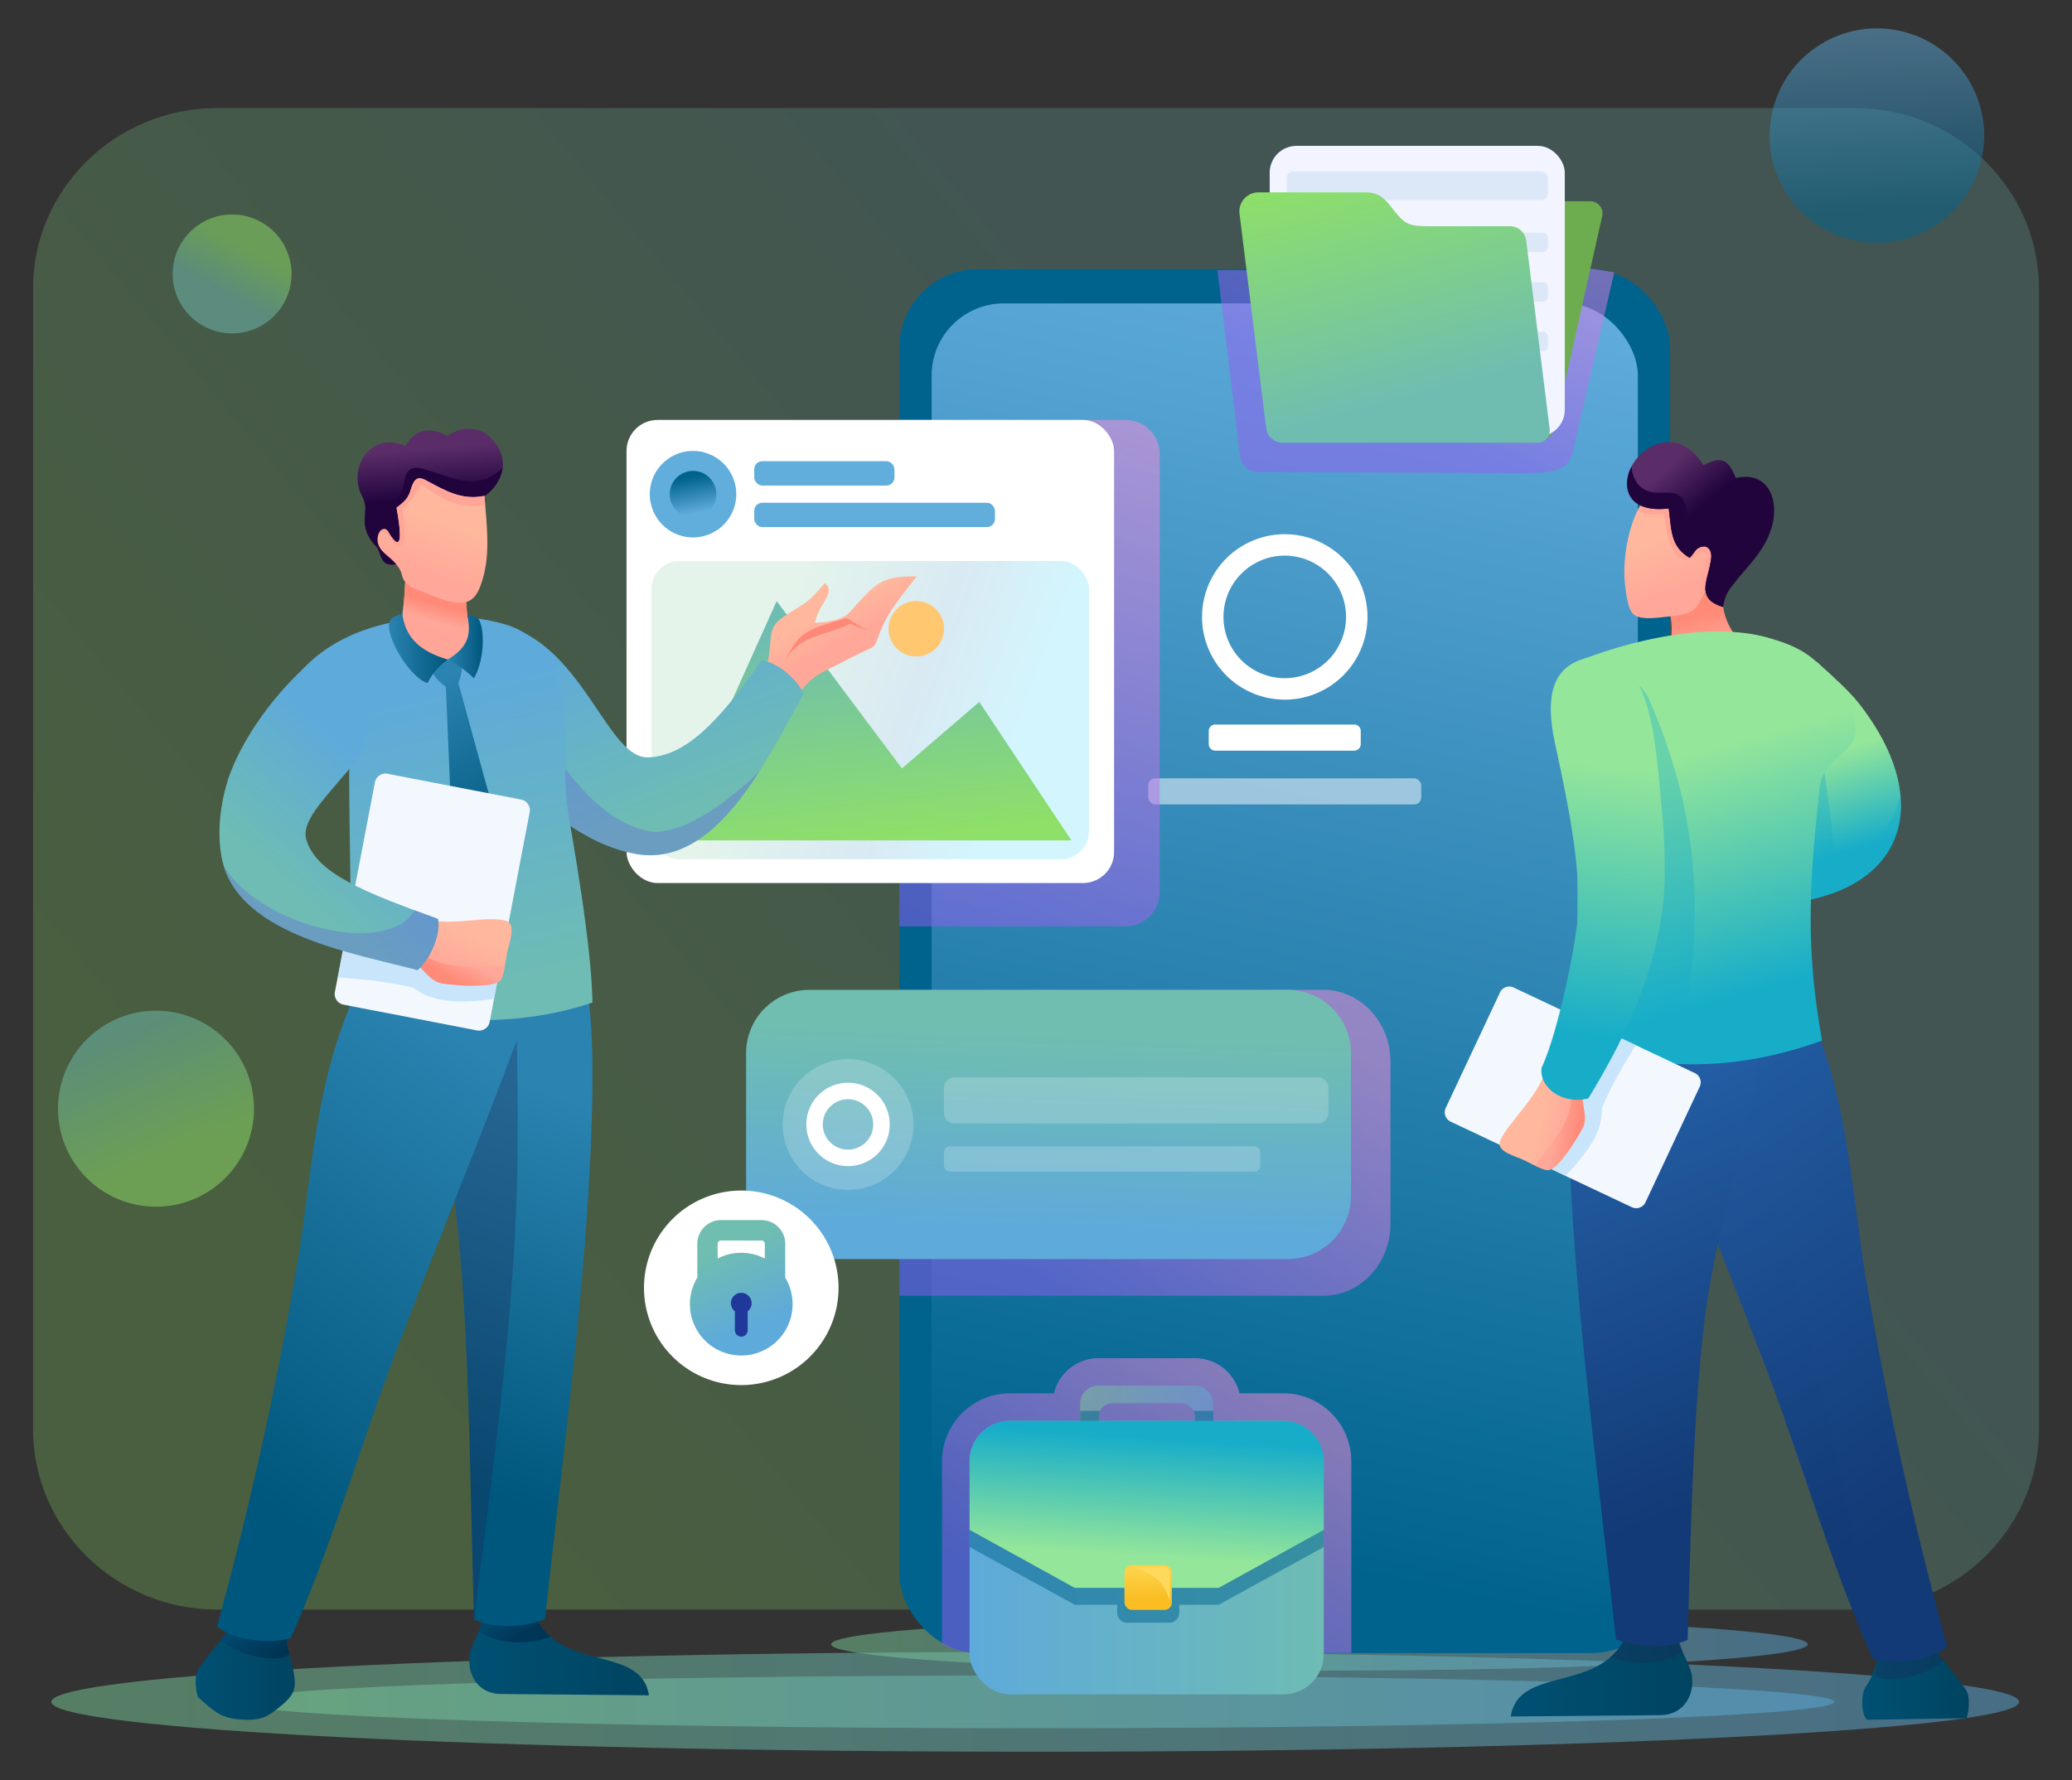 <?xml version="1.0" encoding="UTF-8"?> <svg xmlns="http://www.w3.org/2000/svg" xmlns:xlink="http://www.w3.org/1999/xlink" viewBox="0 0 766.75 658.82"><rect x="0" y="0" width="766.75" height="658.82" fill="#333333" stroke="none"/><defs><style>.cls-1{isolation:isolate;}.cls-11,.cls-12,.cls-13,.cls-14,.cls-15,.cls-16,.cls-17,.cls-18,.cls-19,.cls-2,.cls-20,.cls-21,.cls-22,.cls-23,.cls-24,.cls-25,.cls-26,.cls-27,.cls-28,.cls-29,.cls-3,.cls-30,.cls-31,.cls-32,.cls-34,.cls-35,.cls-38,.cls-39,.cls-40,.cls-41,.cls-44,.cls-45,.cls-46,.cls-47,.cls-49,.cls-5,.cls-50,.cls-51,.cls-53,.cls-54,.cls-55,.cls-57,.cls-58,.cls-59,.cls-60,.cls-61,.cls-62,.cls-63,.cls-64,.cls-65,.cls-66,.cls-67,.cls-68,.cls-69,.cls-70,.cls-71,.cls-72,.cls-73,.cls-74,.cls-75,.cls-76,.cls-77,.cls-8{fill-rule:evenodd;}.cls-10,.cls-11,.cls-12,.cls-2,.cls-23,.cls-28,.cls-3,.cls-32,.cls-4,.cls-40,.cls-45,.cls-51,.cls-53,.cls-54,.cls-63,.cls-65,.cls-9{opacity:0.5;}.cls-2{fill:url(#linear-gradient);}.cls-3{fill:url(#linear-gradient-2);}.cls-4{fill:url(#linear-gradient-3);}.cls-5{opacity:0.25;fill:url(#linear-gradient-4);}.cls-53,.cls-6{fill:#00638e;}.cls-7{fill:url(#linear-gradient-5);}.cls-33,.cls-47,.cls-48,.cls-8,.cls-9{fill:#fff;}.cls-10{fill:url(#linear-gradient-6);}.cls-11{fill:url(#linear-gradient-7);}.cls-12{fill:url(#linear-gradient-8);}.cls-13{fill:url(#linear-gradient-9);}.cls-14{fill:url(#linear-gradient-10);}.cls-15{fill:#ffa698;}.cls-16{fill:url(#linear-gradient-11);}.cls-17{fill:#22043d;}.cls-18{fill:url(#linear-gradient-12);}.cls-19{fill:#17acc8;}.cls-19,.cls-61{opacity:0.35;}.cls-19,.cls-21,.cls-23,.cls-28,.cls-32,.cls-40,.cls-45,.cls-51,.cls-53,.cls-61,.cls-63,.cls-65{mix-blend-mode:multiply;}.cls-20{fill:url(#linear-gradient-13);}.cls-21{fill:#1e2353;opacity:0.3;}.cls-22{fill:url(#linear-gradient-14);}.cls-23{fill:url(#linear-gradient-15);}.cls-24{fill:url(#linear-gradient-16);}.cls-25{fill:url(#linear-gradient-17);}.cls-26{fill:url(#linear-gradient-18);}.cls-27{fill:#f3f8ff;}.cls-28{fill:#9fd2fb;}.cls-29{fill:url(#linear-gradient-19);}.cls-30{fill:url(#linear-gradient-20);}.cls-31{fill:url(#linear-gradient-21);}.cls-32{fill:url(#linear-gradient-22);}.cls-34,.cls-36{fill:#61addc;}.cls-35{fill:url(#linear-gradient-23);}.cls-37,.cls-47,.cls-48{opacity:0.2;}.cls-37{fill:url(#linear-gradient-24);}.cls-38{fill:url(#linear-gradient-25);}.cls-39{fill:#ffc770;}.cls-40{fill:url(#linear-gradient-26);}.cls-41{fill:#6dad50;}.cls-42{fill:#f2f4ff;}.cls-43{fill:#dce8f8;}.cls-44{fill:url(#linear-gradient-27);}.cls-45{fill:url(#linear-gradient-28);}.cls-46{fill:url(#linear-gradient-29);}.cls-49{fill:url(#linear-gradient-30);}.cls-50{fill:#21389b;}.cls-51{fill:url(#linear-gradient-31);}.cls-52{fill:url(#linear-gradient-32);}.cls-54{fill:url(#linear-gradient-33);}.cls-55{fill:url(#linear-gradient-34);}.cls-56{fill:url(#linear-gradient-35);}.cls-57{fill:#ffd85e;}.cls-58{fill:url(#linear-gradient-36);}.cls-59{fill:#ff8978;}.cls-60{fill:url(#linear-gradient-37);}.cls-61{fill:#6266d7;}.cls-62{fill:url(#linear-gradient-38);}.cls-63{fill:url(#GradientFill_10);}.cls-64{fill:url(#linear-gradient-39);}.cls-65{fill:url(#GradientFill_10-2);}.cls-66{fill:url(#linear-gradient-40);}.cls-67{fill:url(#linear-gradient-41);}.cls-68{fill:url(#linear-gradient-42);}.cls-69{fill:url(#linear-gradient-43);}.cls-70{fill:url(#linear-gradient-44);}.cls-71{fill:url(#linear-gradient-45);}.cls-72{fill:url(#linear-gradient-46);}.cls-73{fill:url(#linear-gradient-47);}.cls-74{fill:url(#linear-gradient-48);}.cls-75{fill:url(#linear-gradient-49);}.cls-76{fill:url(#linear-gradient-50);}.cls-77{fill:url(#linear-gradient-51);}</style><linearGradient id="linear-gradient" x1="19.01" y1="629.87" x2="747.18" y2="629.87" gradientUnits="userSpaceOnUse"><stop offset="0" stop-color="#7bca96"></stop><stop offset="1" stop-color="#5eaada"></stop></linearGradient><linearGradient id="linear-gradient-2" x1="87.42" y1="629.87" x2="678.77" y2="629.87" xlink:href="#linear-gradient"></linearGradient><linearGradient id="linear-gradient-3" x1="307.58" y1="608.56" x2="668.97" y2="608.56" xlink:href="#linear-gradient"></linearGradient><linearGradient id="linear-gradient-4" x1="497.5" y1="222.72" x2="156.6" y2="506.93" gradientUnits="userSpaceOnUse"><stop offset="0" stop-color="#6fbdb1"></stop><stop offset="1" stop-color="#8ee068"></stop></linearGradient><linearGradient id="linear-gradient-5" x1="430.18" y1="567.55" x2="531.33" y2="93.97" gradientUnits="userSpaceOnUse"><stop offset="0" stop-color="#00638e"></stop><stop offset="1" stop-color="#62addd"></stop></linearGradient><linearGradient id="linear-gradient-6" x1="696.05" y1="78.98" x2="692.52" y2="9.92" gradientTransform="translate(583.86 -637.34) rotate(76.72)" xlink:href="#linear-gradient-5"></linearGradient><linearGradient id="linear-gradient-7" x1="45.39" y1="382.41" x2="64.49" y2="425.65" xlink:href="#linear-gradient-4"></linearGradient><linearGradient id="linear-gradient-8" x1="81.99" y1="108.46" x2="91.15" y2="91.81" xlink:href="#linear-gradient-4"></linearGradient><linearGradient id="linear-gradient-9" x1="629.12" y1="227.77" x2="632.21" y2="240.53" gradientUnits="userSpaceOnUse"><stop offset="0" stop-color="#ff8a78"></stop><stop offset="1" stop-color="#ffa799"></stop></linearGradient><linearGradient id="linear-gradient-10" x1="616.96" y1="197.41" x2="625.12" y2="217.82" gradientUnits="userSpaceOnUse"><stop offset="0" stop-color="#ffb89e"></stop><stop offset="1" stop-color="#ffa799"></stop></linearGradient><linearGradient id="linear-gradient-11" x1="618.36" y1="171.78" x2="630.88" y2="186.53" gradientUnits="userSpaceOnUse"><stop offset="0" stop-color="#5a2d68"></stop><stop offset="1" stop-color="#22043d"></stop></linearGradient><linearGradient id="linear-gradient-12" x1="652.57" y1="286.22" x2="663.26" y2="321.27" gradientUnits="userSpaceOnUse"><stop offset="0" stop-color="#94e69a"></stop><stop offset="1" stop-color="#17adc9"></stop></linearGradient><linearGradient id="linear-gradient-13" x1="689.17" y1="622.85" x2="728.58" y2="622.85" gradientUnits="userSpaceOnUse"><stop offset="0" stop-color="#005073"></stop><stop offset="1" stop-color="#004461"></stop></linearGradient><linearGradient id="linear-gradient-14" x1="615.22" y1="399.9" x2="722.35" y2="550.53" gradientUnits="userSpaceOnUse"><stop offset="0" stop-color="#235da3"></stop><stop offset="1" stop-color="#123a76"></stop></linearGradient><linearGradient id="linear-gradient-15" x1="615.14" y1="401.54" x2="699.92" y2="553.89" xlink:href="#linear-gradient-14"></linearGradient><linearGradient id="linear-gradient-16" x1="559.09" y1="620.56" x2="626.3" y2="620.56" xlink:href="#linear-gradient-13"></linearGradient><linearGradient id="linear-gradient-17" x1="592.77" y1="411.02" x2="649.34" y2="547.82" xlink:href="#linear-gradient-14"></linearGradient><linearGradient id="linear-gradient-18" x1="621.17" y1="280.3" x2="645.53" y2="367.51" xlink:href="#linear-gradient-12"></linearGradient><linearGradient id="linear-gradient-19" x1="570.15" y1="412.09" x2="582.14" y2="415.21" xlink:href="#linear-gradient-10"></linearGradient><linearGradient id="linear-gradient-20" x1="584.56" y1="418.35" x2="574.84" y2="417.15" xlink:href="#linear-gradient-9"></linearGradient><linearGradient id="linear-gradient-21" x1="596.3" y1="283.52" x2="584.59" y2="382.37" xlink:href="#linear-gradient-12"></linearGradient><linearGradient id="linear-gradient-22" x1="340.34" y1="341.15" x2="416.73" y2="158.76" gradientUnits="userSpaceOnUse"><stop offset="0" stop-color="#965cf2"></stop><stop offset="1" stop-color="#ff8adc"></stop></linearGradient><linearGradient id="linear-gradient-23" x1="255.24" y1="176.69" x2="257.87" y2="190.1" xlink:href="#linear-gradient-5"></linearGradient><linearGradient id="linear-gradient-24" x1="281.88" y1="247.72" x2="376.32" y2="283.2" gradientUnits="userSpaceOnUse"><stop offset="0" stop-color="#79c89a"></stop><stop offset="0.56" stop-color="#4195c3"></stop><stop offset="1" stop-color="#22d2fb"></stop></linearGradient><linearGradient id="linear-gradient-25" x1="312.94" y1="232.96" x2="322.2" y2="312.26" xlink:href="#linear-gradient-4"></linearGradient><linearGradient id="linear-gradient-26" x1="508.75" y1="149.87" x2="554.3" y2="53.4" xlink:href="#linear-gradient-22"></linearGradient><linearGradient id="linear-gradient-27" x1="522.81" y1="146.97" x2="500.04" y2="60.95" xlink:href="#linear-gradient-4"></linearGradient><linearGradient id="linear-gradient-28" x1="379.39" y1="467.59" x2="468.61" y2="361.11" xlink:href="#linear-gradient-22"></linearGradient><linearGradient id="linear-gradient-29" x1="389.11" y1="382.32" x2="386.79" y2="454.24" gradientUnits="userSpaceOnUse"><stop offset="0" stop-color="#70beb0"></stop><stop offset="1" stop-color="#5eaada"></stop></linearGradient><linearGradient id="linear-gradient-30" x1="268.11" y1="461.26" x2="280.57" y2="490.35" xlink:href="#linear-gradient-29"></linearGradient><linearGradient id="linear-gradient-31" x1="397.45" y1="609.36" x2="465.58" y2="515.27" xlink:href="#linear-gradient-22"></linearGradient><linearGradient id="linear-gradient-32" x1="358.8" y1="576.48" x2="489.86" y2="576.48" gradientUnits="userSpaceOnUse"><stop offset="0" stop-color="#5eaada"></stop><stop offset="1" stop-color="#6ebcb4"></stop></linearGradient><linearGradient id="linear-gradient-33" x1="399.7" y1="527.12" x2="448.95" y2="527.12" xlink:href="#linear-gradient"></linearGradient><linearGradient id="linear-gradient-34" x1="422.94" y1="576.04" x2="425.61" y2="532.25" xlink:href="#linear-gradient-12"></linearGradient><linearGradient id="linear-gradient-35" x1="424.81" y1="581.37" x2="424.94" y2="591.96" gradientUnits="userSpaceOnUse"><stop offset="0" stop-color="#fdd248"></stop><stop offset="1" stop-color="#fabd23"></stop></linearGradient><linearGradient id="linear-gradient-36" x1="304.71" y1="226.75" x2="310.85" y2="238.67" xlink:href="#linear-gradient-10"></linearGradient><linearGradient id="linear-gradient-37" x1="226.9" y1="232.36" x2="252.85" y2="299.08" xlink:href="#linear-gradient-32"></linearGradient><linearGradient id="linear-gradient-38" x1="72.4" y1="619.07" x2="109.1" y2="619.07" xlink:href="#linear-gradient-13"></linearGradient><linearGradient id="GradientFill_10" x1="97.98" y1="615.01" x2="91.69" y2="600.8" gradientUnits="userSpaceOnUse"><stop offset="0" stop-color="#002041"></stop><stop offset="1" stop-color="#004975"></stop></linearGradient><linearGradient id="linear-gradient-39" x1="173.63" y1="612.89" x2="240.15" y2="612.89" xlink:href="#linear-gradient-13"></linearGradient><linearGradient id="GradientFill_10-2" x1="191.33" y1="606.28" x2="184.73" y2="595.1" xlink:href="#GradientFill_10"></linearGradient><linearGradient id="linear-gradient-40" x1="205.18" y1="405.01" x2="152.17" y2="541.79" gradientUnits="userSpaceOnUse"><stop offset="0" stop-color="#2a83b0"></stop><stop offset="1" stop-color="#00577d"></stop></linearGradient><linearGradient id="linear-gradient-41" x1="184.6" y1="394.48" x2="78.57" y2="543.57" xlink:href="#linear-gradient-40"></linearGradient><linearGradient id="linear-gradient-42" x1="154.42" y1="256.74" x2="179.7" y2="365.69" xlink:href="#linear-gradient-32"></linearGradient><linearGradient id="linear-gradient-43" x1="161.5" y1="223.48" x2="159.71" y2="229.86" xlink:href="#linear-gradient-9"></linearGradient><linearGradient id="linear-gradient-44" x1="158.49" y1="165.98" x2="160.03" y2="184.28" xlink:href="#linear-gradient-11"></linearGradient><linearGradient id="linear-gradient-45" x1="164.36" y1="191.88" x2="156.89" y2="213.11" xlink:href="#linear-gradient-10"></linearGradient><linearGradient id="linear-gradient-46" x1="155.11" y1="255.76" x2="184.68" y2="317.53" xlink:href="#linear-gradient-40"></linearGradient><linearGradient id="linear-gradient-47" x1="143.93" y1="239.9" x2="165.81" y2="239.9" xlink:href="#linear-gradient-40"></linearGradient><linearGradient id="linear-gradient-48" x1="165.5" y1="239.42" x2="178.6" y2="239.42" xlink:href="#linear-gradient-40"></linearGradient><linearGradient id="linear-gradient-49" x1="173.38" y1="345.18" x2="167.44" y2="359.3" xlink:href="#linear-gradient-10"></linearGradient><linearGradient id="linear-gradient-50" x1="166.27" y1="361.76" x2="170.46" y2="354.21" xlink:href="#linear-gradient-9"></linearGradient><linearGradient id="linear-gradient-51" x1="144.23" y1="290.61" x2="109.66" y2="330.07" xlink:href="#linear-gradient-32"></linearGradient></defs><title>Artboard 25</title><g class="cls-1"><g id="Layer_1" data-name="Layer 1"><path class="cls-2" d="M383.1,611.41c201.07,0,364.08,8.26,364.08,18.46s-163,18.46-364.08,18.46S19,640.06,19,629.87,182,611.41,383.1,611.41Z"></path><path class="cls-3" d="M383.1,620.09c163.29,0,295.67,4.38,295.67,9.78s-132.38,9.77-295.67,9.77-295.68-4.38-295.68-9.77S219.8,620.09,383.1,620.09Z"></path><ellipse class="cls-4" cx="488.27" cy="608.56" rx="180.69" ry="9.77"></ellipse><path class="cls-5" d="M80.23,40h606.3c37.4,0,68,30,68,66.72V529c0,36.7-30.6,66.72-68,66.72H80.23c-37.41,0-68-30-68-66.72V106.69C12.22,70,42.82,40,80.23,40Z"></path><rect class="cls-6" x="332.81" y="99.61" width="285.22" height="512.21" rx="29.12"></rect><rect class="cls-7" x="344.76" y="112.29" width="261.33" height="486.83" rx="26.68"></rect><path class="cls-8" d="M475.43,197.72a30.61,30.61,0,1,1-30.61,30.6,30.6,30.6,0,0,1,30.61-30.6Zm0,7.92a22.68,22.68,0,1,0,22.68,22.68A22.68,22.68,0,0,0,475.43,205.64Z"></path><path class="cls-8" d="M449.53,268.15h51.79a2.44,2.44,0,0,1,2.23,2.59v4.48a2.45,2.45,0,0,1-2.23,2.6H449.53a2.45,2.45,0,0,1-2.23-2.6v-4.48A2.44,2.44,0,0,1,449.53,268.15Z"></path><rect class="cls-9" x="424.92" y="288.07" width="101.01" height="9.66" rx="2.59"></rect><circle class="cls-10" cx="694.58" cy="50.2" r="39.7" transform="translate(486.14 714.67) rotate(-76.72)"></circle><path class="cls-11" d="M57.73,374.07a36.27,36.27,0,1,1-36.27,36.27A36.27,36.27,0,0,1,57.73,374.07Z"></path><path class="cls-12" d="M85.89,79.39a22,22,0,1,1-22,22A22,22,0,0,1,85.89,79.39Z"></path><path class="cls-13" d="M617.4,223.53c.94,5.67,2.61,11.23-.82,18.77l32.17.21c-10.86-10.15-11.56-16.23-11.43-25.77l-12,2.42Z"></path><path class="cls-14" d="M608.24,185.24c-5,6.51-8.38,21.32-6.72,32.63.56,3.82,1.08,8.59,3.71,10,2.86,1.54,7.24.87,13.89.12,9.64-1.1,8.56-3.4,13.58-12.31L641,195.09,623.75,178Z"></path><path class="cls-15" d="M608.24,185.24a22.47,22.47,0,0,0-2.17,3.53c2.69,1.62,4.39,2,9.73,1.52.36,5.31,3,18.66,9.38,17.07,1.14-.29,2.44-1.82,3.66-2.61,1.49-1,3.52-.47,2.64,2.39-2.4,7.76-4.51,9.21-1.91,14.54.81-1.57,1.74-3.53,3.13-6L641,195.09,623.75,178Z"></path><path class="cls-16" d="M617.51,188.18C602.24,190,600,180.28,603.58,173c4.42-9,17.88-15.15,26.76-.84,6.54-3.23,9.07-2.57,12,4.76,11.91-2.74,16.17,7.92,13.34,18-2.58,9.18-9.44,15.06-15,22.2a43.32,43.32,0,0,0-4.43,6.84c-3.7-1.15-4.53-2.63-5.12-5.3-.42-1.86,1.67-8.15,2.09-12.26.31-3-1.73-5.45-5-3.39-1,.61-1.55,2.11-3,3.46C618,202.16,618.61,195.88,617.51,188.18Z"></path><path class="cls-17" d="M617.51,188.18C602.24,190,600,180.28,603.58,173l.18-.36c.55,6.26,4.24,9.95,10.51,9.73,7.06-.24,9.13.31,10.36,9.16.64,4.67,1.06,7.62,4,6.86,6.29-1.63,9.81,1.14,9.86,8.76,0,3.77,1.44,6.57,4.15,7.56-.65.78-1.29,1.57-1.91,2.38a15.42,15.42,0,0,0-3.07,7.64c-10.9-3.4-5.17-10.69-4.39-18.36.31-3-1.73-5.45-5-3.39-1,.61-1.55,2.11-3,3.46C618,202.16,618.61,195.88,617.51,188.18Z"></path><path class="cls-18" d="M672.39,245c5.83,5.37,11.78,10.48,15.92,15.84,34.84,45.08,9,86.7-71.15,70.67C626.11,275.4,636.43,288.68,672.39,245Z"></path><path class="cls-19" d="M703.26,294.18c2.86,29.39-26.71,49.18-86.1,37.3,6.86-43,14.52-45.22,33.9-63.59l23,10.29c1.91,13.79,3.87,27,5.24,40.89C692.9,313.33,700,307.31,703.26,294.18Z"></path><path class="cls-20" d="M727.76,635.91l-37,.59c-1.84-2-2.34-9.08-.4-12.1a26.93,26.93,0,0,0,4.56-13l13.9.63,6-2.81c2.69,3.53,8.39,10,12.41,15.76C729.25,627.8,728.63,632.91,727.76,635.91Z"></path><path class="cls-21" d="M693.58,619.9a41.68,41.68,0,0,0,1.39-8.51l13.9.63,6-2.81c1.06,1.39,2.59,3.24,4.29,5.32C713.72,620.32,697.12,623.56,693.58,619.9Z"></path><path class="cls-22" d="M667.91,369.35c3.39,10.26,7.85,18,12.52,39,5.08,22.82,6.53,44.33,10.34,66.52a1367.5,1367.5,0,0,0,29.81,134.6c-7.52,6.26-22.23,6.27-27.61,4.36-16.06-36.53-25.94-72.18-40.08-109.22C633.51,453.87,612.38,403,595.6,354.81Z"></path><path class="cls-23" d="M637.15,368.65c7.59,23,50.25,188.73,55.82,245.2-16.06-36.53-25.94-72.18-40.08-109.22C633.51,453.87,612.38,403,595.6,354.81Z"></path><path class="cls-24" d="M621,606.21c1.14,5.66,4.59,10,5.13,14.14.94,7.17-3.19,14.36-11.66,14.44l-55.42.49c2.94-18.93,32.56-8.44,42.51-29.43l12.9.73Z"></path><path class="cls-21" d="M621,606.21a26.42,26.42,0,0,0,1.67,5.16c-5.19,3.6-15.21,6-26.81,2a22.7,22.7,0,0,0,5.7-7.57l12.9.73Z"></path><path class="cls-25" d="M583.07,364.62c-2.26,13.58-3,26.52-2.81,43.41C581,471.5,591.17,543.36,598,606.76c9,3.47,19,3.29,26.52.19,1.1-36.71,1.73-75.74,5.5-111.86,6.25-60,30.88-102.06,16.48-137.37l-42.87-1.46Z"></path><path class="cls-26" d="M682.36,258.15c12.9,21.31-7.06,18.26-9,33.41-3.7,34.56-5.42,58.23.9,93.56-39.17,14.19-71.21,8.9-92.66.22,4.27-27.13-.59-93.4,6.34-118.57,4-14.66-14-18.19-2.91-22.48C605.32,236.42,634,230,655,236.22c6.71,2,12.2,4.07,17.57,9.08A61,61,0,0,1,682.36,258.15Z"></path><path class="cls-19" d="M620.1,393.75a118.2,118.2,0,0,1-38.46-8.41c4.27-27.13-.59-93.41,6.34-118.57,4-14.66-12.83-15.83-1.78-20.12,6.29-2.44,20.48,4.23,23.77,11.65C631.73,307.38,630,349.08,620.1,393.75Z"></path><path class="cls-27" d="M535,410.07l20.09-42.79a3.78,3.78,0,0,1,5-1.81l67.1,31.69a3.78,3.78,0,0,1,1.81,5L608.91,445a3.79,3.79,0,0,1-5,1.82l-67.1-31.69A3.79,3.79,0,0,1,535,410.07Z"></path><path class="cls-28" d="M586,377.57l19.36,9.14c-4.76,7.79-9.07,14.92-12.55,23.43,0,6.19-1.79,12.8-13.38,24.95l-12.23-5.77,7.91-10.52Z"></path><path class="cls-29" d="M563.9,429.35c5.32,2.68,8.14,4.06,9.49,3.67,3.44-1,9.54-10.35,12.27-15.55,2.42-4.62-1.41-10.12.56-13.28-2.81-4.67-8.64-11.57-13.47-11.65-1.13,11.54-15.47,23.47-17.7,29.88C553.71,426.3,561.14,428,563.9,429.35Z"></path><path class="cls-30" d="M568.08,431.42c2.71,1.28,4.37,1.87,5.31,1.59,3.44-1,9.54-10.34,12.27-15.54,2.42-4.62-1.41-10.12.56-13.28-2.81-4.67,0,.33-4.8.25C581.94,415.18,575.07,421.71,568.08,431.42Z"></path><path class="cls-31" d="M614.57,295.44c1.67,15.86,2.23,31.9.2,44-3.52,21-11,40.88-27,67.09-9.81,2.42-18.32-4.15-17.3-11.39,6.37-13.22,13.56-49.73,13.63-58.76.12-18.1-2.94-34.87-8.61-61-4.46-20.27.74-28.55,10.37-31.51C611.52,236,612.74,278,614.57,295.44Z"></path><path class="cls-32" d="M332.81,155.42h83.78A12.59,12.59,0,0,1,429.15,168V330.29a12.59,12.59,0,0,1-12.56,12.56H332.81Z"></path><rect class="cls-33" x="231.85" y="155.42" width="180.42" height="171.4" rx="11.48"></rect><path class="cls-34" d="M256.46,166.9a16,16,0,1,1-16,16A16,16,0,0,1,256.46,166.9Z"></path><path class="cls-35" d="M256.46,174.28a8.61,8.61,0,1,1-8.61,8.61A8.62,8.62,0,0,1,256.46,174.28Z"></path><rect class="cls-36" x="279.11" y="170.69" width="51.88" height="9.02" rx="2.97"></rect><rect class="cls-36" x="279.11" y="186.07" width="89.08" height="9.02" rx="2.97"></rect><rect class="cls-37" x="241.13" y="207.63" width="161.86" height="110.38" rx="10.3"></rect><polygon class="cls-38" points="287.41 222.46 333.75 284.38 362.39 259.79 396.49 311.03 247.64 311.03 287.41 222.46"></polygon><path class="cls-39" d="M339.08,222.46a10.25,10.25,0,1,1-10.25,10.25A10.25,10.25,0,0,1,339.08,222.46Z"></path><path class="cls-40" d="M563.53,175.11l-98.3-.38a6.64,6.64,0,0,1-6.32-5.73l-2.07-17-6.33-52,101.09.45,37.84-.93,7.92,1.28L582.9,163.33C581.25,172.75,579.25,175.18,563.53,175.11Z"></path><path class="cls-41" d="M495.08,74.48h93.24a4.52,4.52,0,0,1,4.51,5.81L575.39,158a7.71,7.71,0,0,1-7.12,5.81H475a4.52,4.52,0,0,1-4.51-5.81L488,80.29A7.71,7.71,0,0,1,495.08,74.48Z"></path><rect class="cls-42" x="469.85" y="53.98" width="109.21" height="107.6" rx="9.93"></rect><rect class="cls-43" x="476.14" y="63.45" width="96.64" height="10.59" rx="2.5"></rect><rect class="cls-43" x="476.14" y="86.15" width="96.64" height="7.12" rx="1.68"></rect><rect class="cls-43" x="476.14" y="104.47" width="96.64" height="7.12" rx="1.68"></rect><rect class="cls-43" x="476.14" y="122.78" width="96.64" height="7.12" rx="1.68"></rect><path class="cls-44" d="M529.12,83.72h29.8a6.08,6.08,0,0,1,5.85,5.21l8.67,69.69a4.52,4.52,0,0,1-4.57,5.21H474.43a6.09,6.09,0,0,1-5.86-5.21l-1.92-15.45-6.74-54.24-1.19-9.59a7.05,7.05,0,0,1,7.13-8.14h39.34c4.48,0,6.71,1.63,9.63,5.37C519.8,83,520.81,83.72,529.12,83.72Z"></path><path class="cls-45" d="M514.55,392.82v60.25c0,14.55-11.19,26.49-24.84,26.49H332.81V366.33h156.9C503.38,366.33,514.55,378.25,514.55,392.82Z"></path><path class="cls-46" d="M499.93,389.65v53A23.39,23.39,0,0,1,476.62,466H299.41a23.39,23.39,0,0,1-23.31-23.31v-53a23.38,23.38,0,0,1,23.31-23.32H476.62A23.38,23.38,0,0,1,499.93,389.65Z"></path><path class="cls-47" d="M353.05,398.7H487.83a3.92,3.92,0,0,1,3.74,4.05v9a3.93,3.93,0,0,1-3.74,4.05H353.05a3.93,3.93,0,0,1-3.74-4.05v-9A3.91,3.91,0,0,1,353.05,398.7Z"></path><rect class="cls-48" x="349.31" y="424.28" width="117.06" height="9.33" rx="2.2"></rect><path class="cls-47" d="M313.82,392a24.21,24.21,0,1,1-24.2,24.21A24.21,24.21,0,0,1,313.82,392Z"></path><path class="cls-8" d="M313.82,400.73a15.43,15.43,0,1,1-15.43,15.43,15.43,15.43,0,0,1,15.43-15.43Zm0,6.1a9.33,9.33,0,1,0,9.32,9.33A9.33,9.33,0,0,0,313.82,406.83Z"></path><path class="cls-8" d="M274.31,440.63a36,36,0,1,1-36,36A36,36,0,0,1,274.31,440.63Z"></path><path class="cls-49" d="M274.31,463.67a18.78,18.78,0,0,1,8.71,2.12v-5.45a1.23,1.23,0,0,0-1.22-1.22h-15a1.23,1.23,0,0,0-1.22,1.22v5.45a18.79,18.79,0,0,1,8.72-2.12Zm16.26,9.19a19,19,0,1,1-32.53,0V460.34a8.79,8.79,0,0,1,8.77-8.78h15a8.79,8.79,0,0,1,8.77,8.78Z"></path><path class="cls-50" d="M274.31,478.49a3.83,3.83,0,0,1,2.37,6.84v7a2.38,2.38,0,0,1-2.37,2.37h0a2.38,2.38,0,0,1-2.37-2.37v-7a3.83,3.83,0,0,1,2.38-6.84Z"></path><path class="cls-51" d="M390,515.68a17,17,0,0,1,16.5-13H442.2a17,17,0,0,1,16.49,13h16.25a25.16,25.16,0,0,1,25.11,25.11v71H361.93a28.76,28.76,0,0,1-13.32-3.25V540.79a25.15,25.15,0,0,1,25.11-25.11Z"></path><rect class="cls-52" x="358.8" y="525.87" width="131.06" height="101.22" rx="14.92"></rect><path class="cls-53" d="M373.72,532.39H474.94a14.94,14.94,0,0,1,14.92,14.86v25.31L451,593.93H436.39v2.86a3.71,3.71,0,0,1-3.58,3.79H417a3.7,3.7,0,0,1-3.58-3.79v-2.86h-15.7L358.8,572.56V547.25A14.93,14.93,0,0,1,373.72,532.39Z"></path><path class="cls-54" d="M406.46,512.82H442.2a6.77,6.77,0,0,1,6.75,6.75v11.51c-25,13.79-24.25,13.79-49.25,0V519.57a6.78,6.78,0,0,1,6.76-6.75Zm5.3,6.52a5.05,5.05,0,0,0-5.18,4.88v8.31c19.11,9.91,16.39,9.91,35.5,0v-8.31a5.06,5.06,0,0,0-5.19-4.88Z"></path><path class="cls-53" d="M449,522.17v8.91c-25,13.79-24.25,13.79-49.25,0v-8.91h7.36a4.58,4.58,0,0,0-.48,2.05v8.31c19.11,9.91,16.39,9.91,35.5,0v-8.31a4.59,4.59,0,0,0-.49-2.05Z"></path><path class="cls-55" d="M373.72,525.87H474.94a15,15,0,0,1,14.92,14.92v25.42L451,587.67H397.69L358.8,566.21V540.79A15,15,0,0,1,373.72,525.87Z"></path><rect class="cls-56" x="416.12" y="579.27" width="17.54" height="16.56" rx="2.73"></rect><path class="cls-57" d="M419.35,580h11.08a2.51,2.51,0,0,1,2.5,2.5v10.19C430.4,584.58,427,582.75,419.35,580Z"></path><path class="cls-58" d="M285.09,237.29c.53-7.17,2.73-7.62,12.06-13.61,2-1.25,3.8-2.93,8.09-7.87,3,2.47.75,5.1-1.29,8.74a24.83,24.83,0,0,0-2.46,6c8.41-.5,11.25-2.08,13.22-4.29,9.81-10.95,11.59-13,24.51-12.93-6,7.84-10.58,12.89-13.74,21.12-1.93,5.06-1.53,4.66-5,6.26-4.74,2.17-8.76,4.43-13.23,6.61-9.94,4.86-9.68,7.34-16.13,16.46l-12.3-7C283.14,247.59,284.33,247.5,285.09,237.29Z"></path><path class="cls-59" d="M290.61,244.74c4.73-11.2,8.73-11.92,22.75-16l7.75,4.68-6.6-2.5C304.86,235.56,295.53,235,290.61,244.74Z"></path><path class="cls-60" d="M188.29,231.84c28.09,9.08,36.79,49.11,51.64,48.47,13.06-.55,24.9-11.42,41.8-35.74,4.29-.17,12.27,5.3,15.73,12.12-11.93,20.86-29,58.93-55.91,59.83C227.61,317,206,305.86,193,289,171,260.36,177.62,260.81,188.29,231.84Z"></path><path class="cls-61" d="M193.08,259.34c17.67,32.1,32.6,45.59,47.21,48.3,7.64,1.42,22.12-4.1,40.76-22.18-10.19,16-23,30.51-39.5,31.06C227.61,317,206,305.86,193,289Z"></path><path class="cls-62" d="M73.21,628.08c6.5,5.69,8.7,8.06,17.09,8.39,6.84.28,9.17-1.49,13.1-4.65,4.35-3.5,5.72-5.7,5.7-8.87-.06-6.05-3.09-11.56-3.43-19.15l-13.76.63L86,601.64c-2.66,3.5-8.3,9.94-12.28,15.61C71.74,620.05,72.36,625.11,73.21,628.08Z"></path><path class="cls-63" d="M107.05,612.23a40.78,40.78,0,0,1-1.38-8.43l-13.76.63L86,601.64c-1,1.38-2.56,3.21-4.24,5.27C87.11,612.64,103.55,615.85,107.05,612.23Z"></path><path class="cls-64" d="M178.84,598.68c-1.12,5.6-4.54,9.88-5.08,14-.93,7.09,3.16,14.21,11.54,14.28l54.85.49c-2.9-18.74-32.22-8.35-42.07-29.13l-12.76.72Z"></path><path class="cls-65" d="M178.84,598.68a25.17,25.17,0,0,1-1.65,5.1c5.14,3.57,15.05,6,26.53,2a22.6,22.6,0,0,1-5.64-7.5l-12.76.72Z"></path><path class="cls-66" d="M216.42,359.56c2.24,13.44,3,26.25,2.79,43-.7,62.81-10.81,133.94-17.53,196.7-9,3.43-18.8,3.25-26.25.18-1.09-36.34-1.47-73.78-3.37-109.68-2.38-45.22-8.08-80.6-18.39-137l42.44-1.44Z"></path><path class="cls-21" d="M189.46,359.56c2.24,13.44,2.25,52.14,2.06,68.86-.62,56-9.2,115.55-16.09,171-1.09-36.34-1.47-73.78-3.37-109.68-2.09-39.6-6.72-71.66-14.76-116.9Z"></path><path class="cls-67" d="M132.46,364.24c-3.36,10.16-7.78,17.84-12.4,38.62-5,22.59-6.46,43.88-10.23,65.84A1352.2,1352.2,0,0,1,80.32,601.93c7.44,6.19,22,6.2,27.33,4.31,15.89-36.16,25.67-71.44,39.67-108.1,19.18-50.24,40.1-100.56,56.7-148.28Z"></path><path class="cls-68" d="M129.27,280.84c-.26,27.28,1.39,64.61-.18,91.28,29.67,6.35,61.48,8.69,90.16-1.08-.36-17.7-4.5-44.09-8.72-68.52-2.89-16.74.28-32.6-3.11-47.41C204.42,242,197.15,234,186.64,231a76.42,76.42,0,0,0-24.2-2.76C144,229,123.18,234,110,250,93.4,268.4,113.19,296.13,129.27,280.84Z"></path><path class="cls-15" d="M149.94,215.43A111.09,111.09,0,0,1,148.32,231c2.44,8.55,10.42,14.16,18.35,13.09,6.84-.93,8.62-10.17,6.29-15.88a77.25,77.25,0,0,1-.54-7.91l-17.26-5Z"></path><path class="cls-69" d="M149.94,215.43c-.08,1.64-.4,6.33-.5,7.82,5,10.48,19,12.69,23.82,7.56-.34-2.77-.77-7.73-.84-10.53l-17.26-5Z"></path><path class="cls-70" d="M147.24,208.74c-4.43.83-5.56-.66-6.59-3.62s-1-2.21-2.86-4.55a12.31,12.31,0,0,1-1.94-3.37c-1.43-3.75-.61-6-.67-8.92-.07-3.59-1.63-4.95-2.27-7.27-3.1-11.24,6.57-21,17.12-15.88,3.81-6.85,9.86-7,15.37-3.82,6.43-3.89,12.61-3.46,17,1.55,8.47,9.7.54,19.36-5.28,22L158.57,198Z"></path><path class="cls-17" d="M147.24,208.74c-4.43.83-5.56-.66-6.59-3.62s-1-2.21-2.86-4.55a12.31,12.31,0,0,1-1.94-3.37c-1.43-3.75-.61-6-.67-8.92v-.11c2.75,4.72,8.59,5.64,9.15-1a12.81,12.81,0,0,0,5.18-8.47c.51-4.21,2.29-6.54,7-5.21,10.92,3.1,19.86,8.81,29.46-.29-.69,5.51-5.21,10-8.89,11.62L158.57,198Z"></path><path class="cls-71" d="M179.28,183.52c.81,11.46,2.63,23.2-1.82,34.11-1.62,4-4.19,6.42-10.37,5.09-4.28-.91-8.74-2.87-12.71-4.48-6-2.45-5.15-4.86-6.16-7a14.06,14.06,0,0,0-2-2.86c-2.37-2.78-6.34-4.47-6.49-8.41-.14-3.62,2.6-5.56,4-3.08,1.95,3.47,6.39,9.33,3-9,3.66-2.77,4.36-3.86,5.32-6.85s2-5.22,5.45-3.36C164.72,181.58,170.91,185.29,179.28,183.52Z"></path><path class="cls-15" d="M179.28,183.52c.08,1.12.17,2.24.26,3.36-11.13,1.91-16.7-3-23.8-7.5-2.56,4.37-3.21,5.64-6.84,9.17.1,1.27,1.42,8.32.52,11.78-.73,2.82-2.24,2.41-3.87.7-1.09-1.15-3.49-6.3-5.54-3,.69-2.22,2.64-3,3.74-1.06,1.95,3.47,6.39,9.33,3-9,3.66-2.77,4.36-3.86,5.32-6.85s2-5.22,5.45-3.36C164.72,181.58,170.91,185.29,179.28,183.52Z"></path><path class="cls-72" d="M165,254.27l3,70.84,12.45,15.69,8.15-18.89-18.95-69c1.95-5.79,1.31-7.11.19-8-1.31-1,0-1.12-4.4-.59-2.88.35-5.82.64-5.39,3.75C160.41,250.52,162.48,252.25,165,254.27Z"></path><path class="cls-73" d="M148.86,227.05c-2.48.83-4.33,1.66-4.77,3.26-1.5,5.49,8,21,14.17,22.45a21.53,21.53,0,0,1,7.55-8.63C155.58,241.12,150,236.1,148.86,227.05Z"></path><path class="cls-74" d="M173,227.77a7.24,7.24,0,0,1,3.8,1c2.62,2.91,2.74,15.26-1.45,22.28a33.43,33.43,0,0,0-9.8-6.87C174.65,238.74,173.86,233.42,173,227.77Z"></path><path class="cls-27" d="M192.82,295.92l-49.38-9.54a4,4,0,0,0-4.71,3.19l-14.8,77.54a4,4,0,0,0,3.19,4.71l49.38,9.54a4,4,0,0,0,4.71-3.19L196,300.62A4,4,0,0,0,192.82,295.92Z"></path><path class="cls-28" d="M129.23,339.33,125,361.71c9.69.78,18.52,1.55,28,3.88,5.29,3.92,12.12,6.49,29.84,4.13l2.7-14.12-14,.2Z"></path><path class="cls-75" d="M187.64,352.74c-1,6.25-1.61,9.54-2.8,10.46-3,2.33-14.87,1.71-21.06.8-5.48-.8-7.81-7.55-11.76-7.83-2.26-5.35,3-12,5.92-16.2,8.2,3.09,22.37-1.29,29.28.82C191.4,342.06,188.18,349.49,187.64,352.74Z"></path><path class="cls-76" d="M186.8,357.63c-.6,3.14-1.13,4.93-2,5.57-3,2.33-14.87,1.71-21.06.8-5.48-.8-7.81-7.55-11.76-7.83-2.26-5.35.26.23,3.22-4C164.15,359.37,174.07,357.55,186.8,357.63Z"></path><path class="cls-77" d="M132.31,280.79c-10.1,13-21.31,22.41-18.92,30.1,3.87,12.39,21,19.15,48.63,29.17,1.26,4.08-1.79,14-7.46,19-23.07-6.13-64-12.81-71.73-38.43-2.36-7.83-2.22-18.9.94-30.1,5.67-20.05,27.55-47.51,46.55-55.12C137.7,232.5,139.74,271.24,132.31,280.79Z"></path><path class="cls-61" d="M153.48,336.94q4.08,1.51,8.54,3.12c1.26,4.08-1.79,14-7.46,19-23.07-6.13-64-12.81-71.73-38.43C96.19,342.61,143.09,354.43,153.48,336.94Z"></path></g></g></svg> 